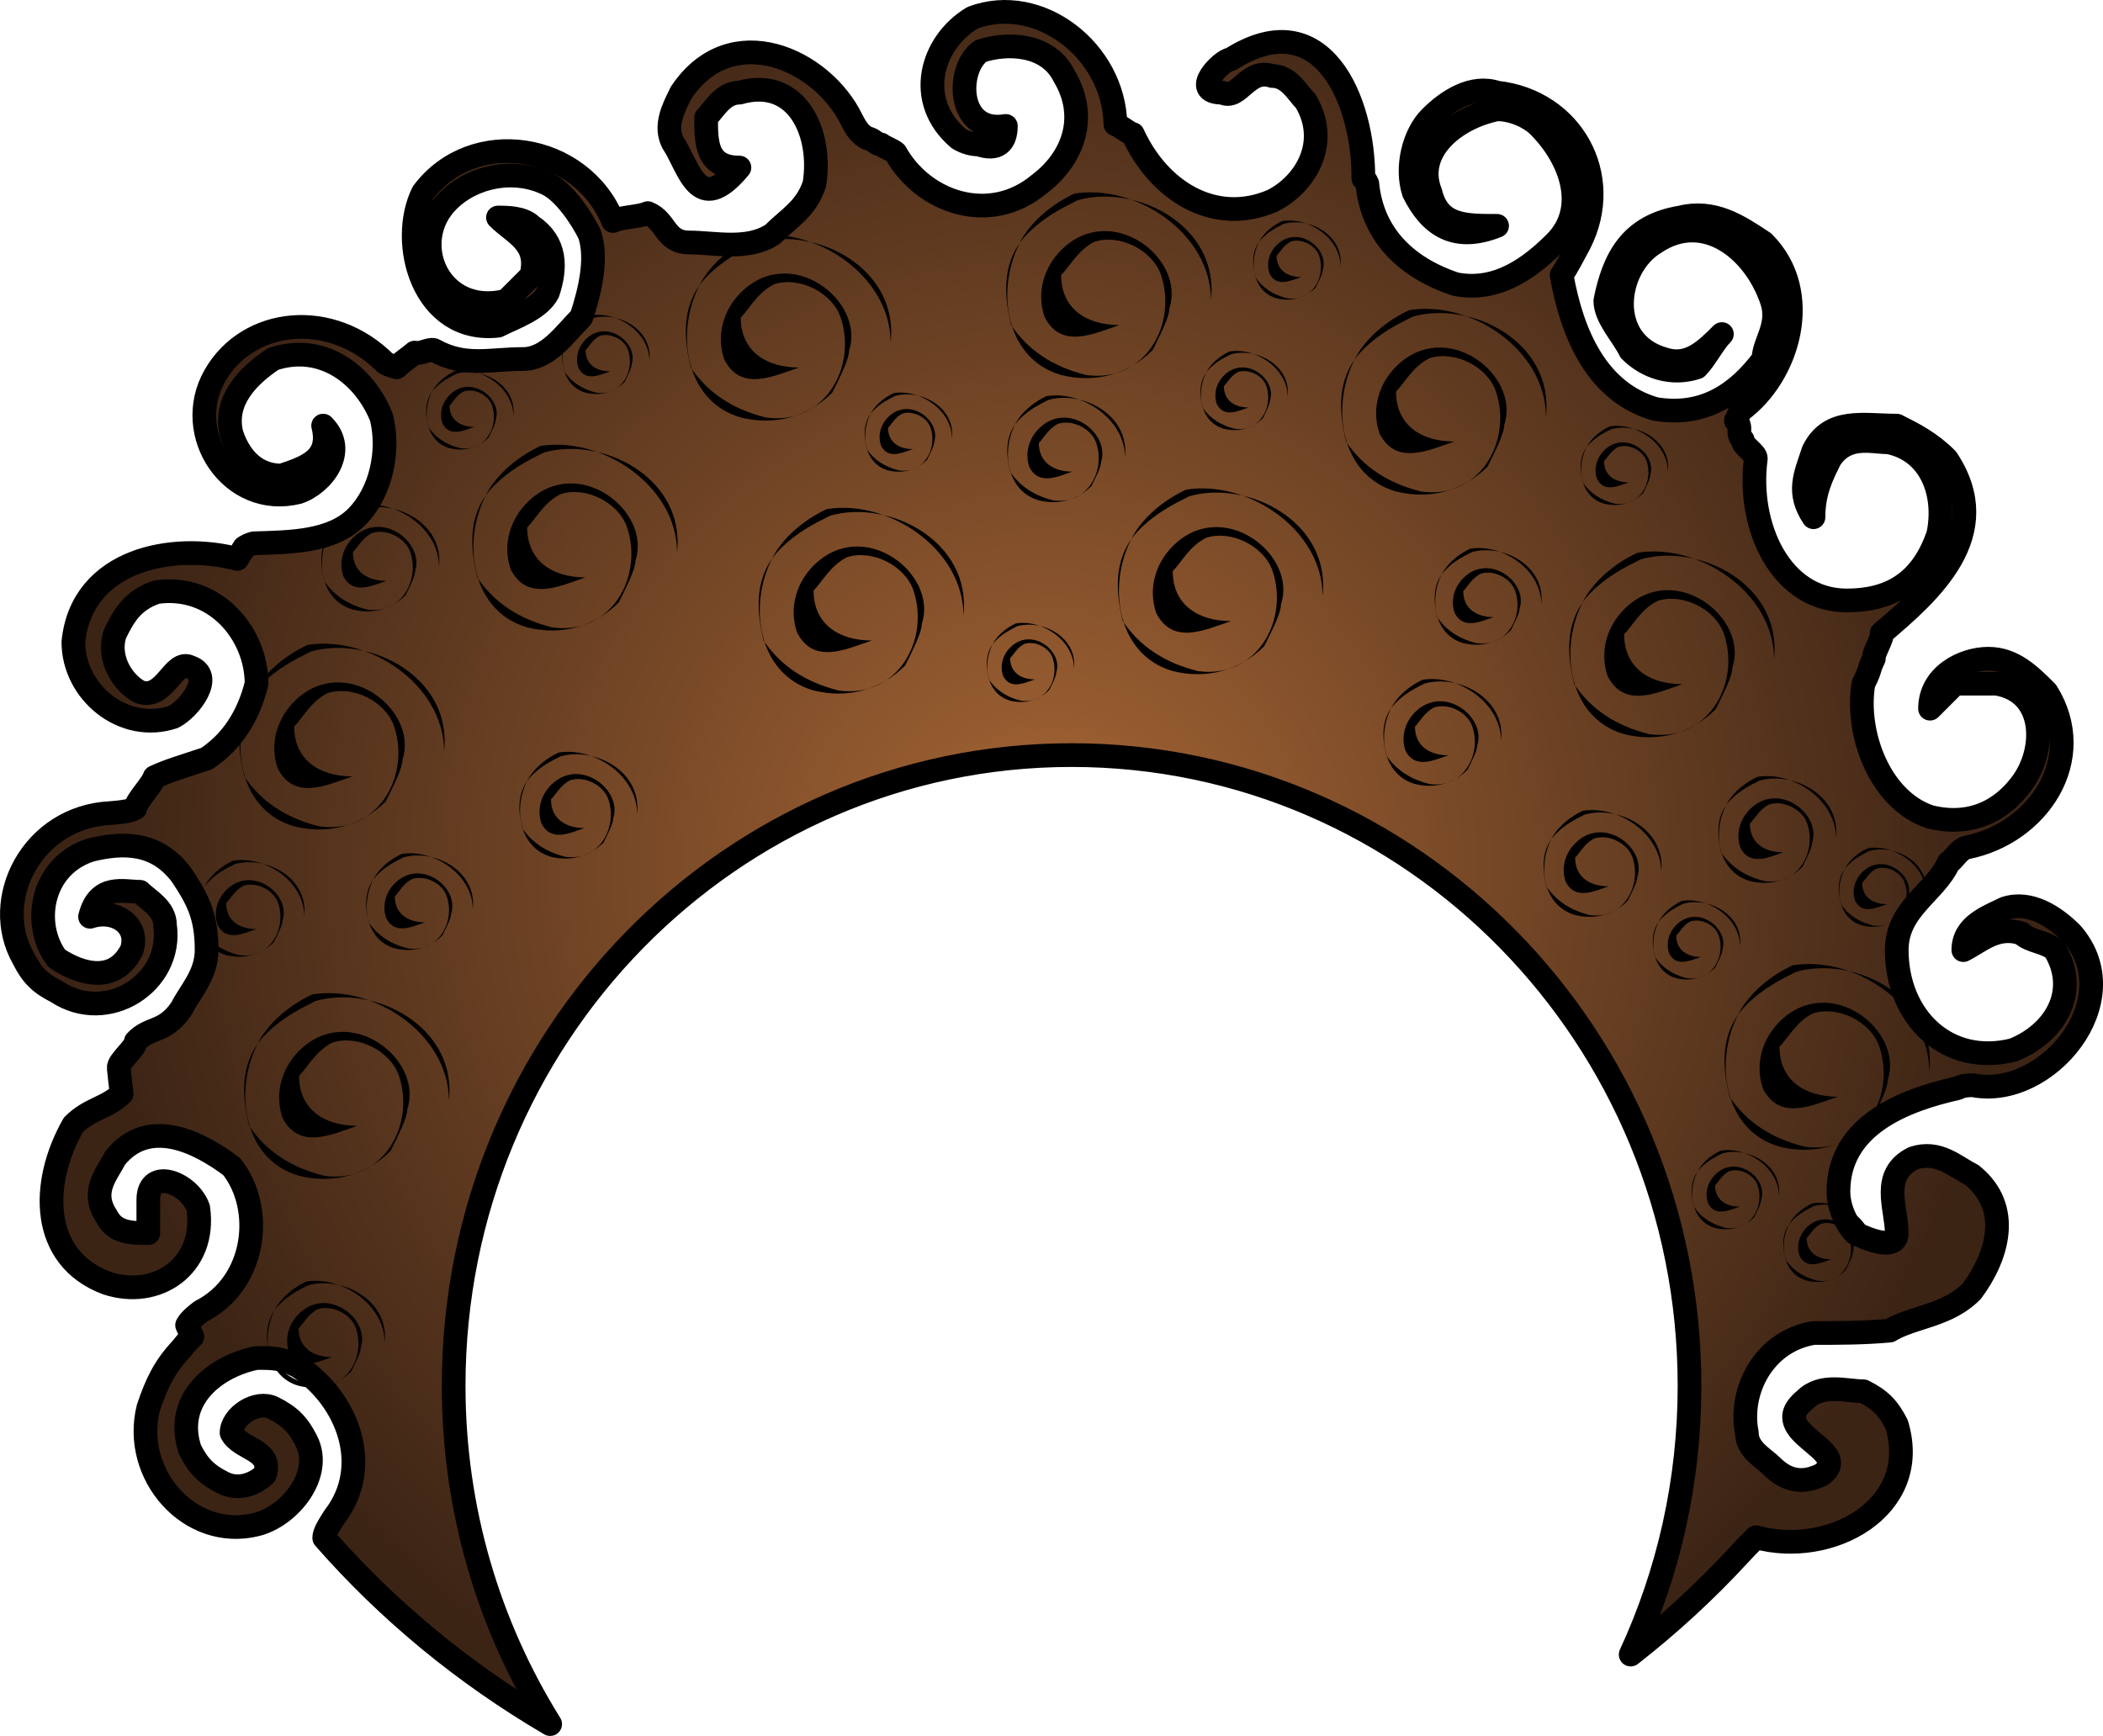 <?xml version="1.0" encoding="utf-8"?>
<!-- Generator: Adobe Illustrator 17.0.0, SVG Export Plug-In . SVG Version: 6.00 Build 0)  -->
<!DOCTYPE svg PUBLIC "-//W3C//DTD SVG 1.1//EN" "http://www.w3.org/Graphics/SVG/1.1/DTD/svg11.dtd">
<svg version="1.1" id="Layer_1" xmlns="http://www.w3.org/2000/svg" xmlns:xlink="http://www.w3.org/1999/xlink" x="0px" y="0px"
     width="266.162px" height="219.737px" viewBox="0 0 266.162 219.737" enable-background="new 0 0 266.162 219.737"
     xml:space="preserve">
<g>
    <radialGradient id="SVGID_1_" cx="133.081" cy="109.869" r="120.535" gradientUnits="userSpaceOnUse">
        <stop  offset="0" style="stop-color:#A76635"/>
        <stop  offset="1" style="stop-color:#3C2415"/>
    </radialGradient>
    <path fill="url(#SVGID_1_)" stroke="#000000" stroke-width="3" stroke-linecap="round" stroke-linejoin="round" d="M123.884,18.284
        c2.366,0.82,3.42-0.234,3.42-2.342c-6.322,1.054-6.322-7.376-3.161-9.484c3.161-1.054,8.43-1.054,10.537,3.161
        c3.161,5.269,1.054,10.537-3.161,13.699c-6.322,5.269-14.699,2.254-18.177-3.978c-0.42-0.371-1.478-0.734-1.844-1.054
        c-0.442,0.073-1.225-0.832-1.664-0.755c-0.583-0.337-1.164-0.622-2.022-2.328c-3.69-7.692-15.281-12.96-21.604-3.477
        c-1.054,2.107-2.107,4.215-1.054,6.322c2.107,3.161,3.161,9.484,8.43,3.161c-4.215,0-4.215-3.161-4.215-6.322
        c1.054-1.054,2.107-3.161,4.215-3.161c7.376-2.107,10.537,5.269,9.484,11.591c-1.054,3.161-3.161,4.215-5.269,6.322
        c-3.161,2.107-7.376,1.054-10.537,1.054c-3.161,0-2.855-2.72-5.269-3.715c-1.026,0.465-3.404,0.503-4.413,0.995
        c-4.017-9.925-17.716-12.033-24.038-3.603c-3.161,6.322,0,17.914,9.484,16.86c2.107-1.054,5.269-2.107,6.322-4.215
        c1.054-3.161,1.054-6.322-2.107-8.43c-1.054-1.054-3.161-1.054-4.215-1.054c2.107,2.107,5.269,3.161,4.215,7.376
        c-1.054,1.054-2.107,2.107-3.161,3.161c-8.43,2.107-12.645-7.376-7.376-12.645c3.161-3.161,8.43-4.215,12.645-2.107
        c2.107,1.054,4.215,4.215,5.269,6.322c1.054,3.161,0,7.376-1.054,10.537c-2.107,2.107-4.215,5.269-7.376,5.269
        c-4.215,0-7.376,1.054-11.287-1.145c-0.576-0.173-1.747,0.576-2.412,0.328c-1.048,0.883-1.305,0.948-2.316,1.866
        c-0.444-0.179-0.786-0.19-1.409-0.543c-6.812-6.829-17.35-5.775-21.564,1.601s2.107,16.86,10.537,14.752
        c3.161-1.054,6.322-5.269,3.161-8.43c1.054,4.215-2.107,5.269-5.269,6.322c-3.161,0-5.269-2.107-6.322-5.269
        c-1.054-4.215,2.107-7.376,5.269-9.484c6.322-2.107,11.591,2.107,13.699,7.376c1.054,4.215,0,9.484-3.161,12.645
        c-3.161,3.161-8.43,3.161-13.003,3.304c-0.568,0.149-0.895,0.334-1.194,0.533c-0.305,0.479-0.605,0.962-0.901,1.446
        c-8.084-2.122-19.675-0.014-20.729,10.523c0,6.322,6.322,11.591,12.645,9.484c2.107-1.054,5.269-5.269,2.107-6.322
        c-2.107-1.054-3.161,4.215-6.322,3.161c-2.107-1.054-4.215-4.215-3.161-7.376c1.054-2.107,2.107-4.215,5.269-5.269
        c7.376-1.054,12.645,5.269,12.645,11.591c-1.054,4.215-3.161,7.376-6.322,9.484c-3.161,1.054-4.836,1.524-6.586,2.344
        c-0.389,1.107-2.184,2.804-2.439,3.929c-0.407,0.22-0.848,0.446-3.136,0.622c-9.967,0.481-15.236,11.018-11.021,18.394
        c1.054,2.107,2.107,3.161,4.215,4.215c6.322,4.215,14.752-1.054,13.699-8.43c0-2.107-2.107-3.161-3.161-4.215
        c-2.107,0-5.269-1.054-6.322,3.161c3.161-1.054,6.322,1.054,5.269,4.215c-2.107,4.215-6.322,3.161-9.484,1.054
        c-3.161-4.215-2.107-11.591,4.215-13.699c4.215-1.054,8.43-1.054,11.591,3.161c2.107,3.161,3.161,5.269,3.161,9.484
        c0,3.161-2.107,5.269-3.161,7.376c-2.107,3.161-4.035,2.283-5.796,4.188c-0.008,0.832-2.239,2.532-2.161,3.351
        c0.105,1.091,0.226,2.177,0.365,3.258c-1.892,1.848-4,1.848-6.107,3.955c-4.215,7.376-4.215,16.86,4.215,20.021
        c6.322,2.107,12.645-2.107,11.591-9.484c-1.054-3.161-6.322-5.269-6.322-1.054c0,1.054,0,3.161,0,4.215
        c-2.107,0-4.215,0-5.269-2.107c-2.107-3.161,0-5.269,1.054-7.376c4.215-5.269,10.537-2.107,14.752,1.054
        c4.215,5.269,3.161,14.752-3.871,18.332c-1.28,0.973-1.531,1.371-1.758,1.75c0.218,0.484,0.438,0.966,0.664,1.447
        c-0.699,0.657-0.962,1.031-1.39,1.555c-2.074,2.205-3.128,4.313-4.182,7.474c-2.107,8.43,5.269,16.86,13.699,14.752
        c4.215-1.054,8.43-6.322,6.322-10.537c-1.054-2.107-2.107-3.161-4.215-4.215c-2.107-1.054-5.269,1.054-5.269,3.161
        c1.054,2.107,5.269,2.107,4.215,5.269c-1.054,1.054-3.161,2.107-5.269,1.054c-2.107-1.054-3.161-2.107-4.215-4.215
        c-2.107-6.322,3.161-10.537,8.43-11.591c2.107,0,3.161,0,5.269,1.054c6.322,4.215,9.484,12.645,4.618,19.012
        c-1.218,1.837-1.307,2.319-1.319,2.72c8.082,9.231,17.741,17.204,28.593,23.557c-7.722-12.376-12.215-27.056-12.215-42.817
        c0-44.092,35.016-79.837,78.209-79.837c43.193,0,78.207,35.745,78.207,79.837c0,12.169-2.678,23.696-7.448,34.017
        c4.925-3.848,9.506-8.067,13.697-12.613c0.698-0.757,1.411-1.508,2.166-2.241c9.38,2.601,20.971-3.721,17.81-14.258
        c-1.054-2.107-2.107-3.161-4.215-4.215c-2.107,0-5.269-1.054-7.376,1.054c-5.269,4.215,6.322,6.322,2.107,9.484
        c-2.107,1.054-4.215,1.054-6.322-1.054c-1.054-1.054-3.161-2.107-3.161-4.215c-1.054-5.269,2.107-11.591,8.43-12.645
        c3.161,0,6.322,0,9.651-0.301c0.997-0.602,2.131-1.004,3.317-1.388c2.369-0.77,4.946-1.472,7.053-3.579
        c3.161-4.215,5.269-10.537,0-14.752c-2.107-1.054-4.215-3.161-7.376-2.107c-4.215,2.107-2.107,6.322-2.107,9.484
        c0,2.107-3.161,1.054-5.269,0c-1.054-1.054-2.107-3.161-2.107-5.269c0-8.43,8.43-11.591,15.052-13.07
        c0.367-0.177,0.738-0.365,1.95-0.382c9.342,1.862,19.879-10.783,12.503-19.213c-2.107-2.107-5.269-4.215-8.43-3.161
        c-2.107,1.054-5.269,2.107-5.269,5.269c2.107-1.054,4.215-3.161,7.376-2.107c1.054,1.054,3.161,1.054,4.215,2.107
        c3.161,5.269,0,10.537-5.269,12.645c-8.43,2.107-14.752-4.215-14.752-12.645c0-5.269,4.863-7.261,6.586-11.091
        c0.515-0.214,1.244-1.623,2.239-1.896c9.088-1.766,15.411-11.249,10.142-19.679c-2.107-2.107-4.215-4.215-7.376-4.215
        c-3.161,0-7.376,2.107-7.376,6.322c1.054-1.054,2.107-2.107,3.161-3.161c2.107,0,3.161,0,5.269,0
        c6.322,1.054,6.322,8.43,3.161,12.645c-3.161,4.215-7.376,5.269-11.591,4.215c-6.322-2.107-9.484-10.537-8.43-16.86
        c1.054-2.107,0.537-1.558,1.317-3.188c-0.146-0.59,1.231-2.725,0.994-3.216c6.119-5.187,14.549-12.563,8.226-22.047
        c-2.107-2.107-4.215-3.161-6.322-4.215c-4.215,0-8.43-1.054-10.537,3.161c-1.054,3.161-2.107,5.269,0,8.43
        c0-3.161,1.054-5.269,2.107-7.376c2.107-3.161,5.269-2.107,7.376-2.107c5.269,1.054,7.376,6.322,6.322,11.591
        c-2.107,6.322-6.322,8.43-11.591,8.43c-8.43,0-12.645-9.484-11.513-17.952c0.084-0.646-1.767-1.677-1.659-2.36
        c-0.895-1.035,0.068-1.456-0.865-2.458c0.285-0.438,0.306-0.755,0.555-1.235c6.106-4.446,9.268-14.984,2.945-21.306
        c-3.161-2.107-6.322-4.215-10.537-3.161c-6.322,1.054-8.43,5.269-9.484,10.537c0,2.107,2.107,4.215,3.161,6.322
        c2.107,2.107,5.269,3.161,8.43,2.107c1.054-1.054,2.107-3.161,3.161-4.215c-2.107,2.107-4.215,4.215-7.376,3.161
        c-7.376-2.107-6.322-11.591-1.054-14.752c6.322-4.215,12.645,1.054,14.752,7.376c1.054,3.161-1.054,5.269-1.054,7.376
        c-3.161,4.215-7.376,7.376-13.699,6.322c-7.376-2.107-10.537-9.484-11.852-16.935c0.388-0.597,0.713-1.154,1.066-1.79
        c0.352-0.636,0.73-1.352,1.219-2.265c4.297-8.514-0.971-17.997-10.455-19.051c-3.161-1.054-6.322,1.054-8.43,3.161
        c-2.107,2.107-3.161,6.322-2.107,9.484c2.107,4.215,5.269,6.322,10.537,4.215c-4.215,0-7.376,0-8.43-4.215
        c-2.107-5.269,3.161-9.484,8.43-10.537c2.107,0,4.215,1.054,5.269,2.107c4.215,4.215,6.322,10.537,2.107,14.752
        c-3.161,3.161-7.376,6.322-12.645,5.269c-6.322-2.107-10.537-6.322-11.154-12.705c-0.21-0.482-0.359-0.623-0.505-0.674
        c0.068-9.803-5.201-22.447-16.792-15.071c-1.054,0-5.269,4.215-1.054,4.215c2.107,1.054,3.161-3.161,6.322-2.107
        c2.107,0,3.161,2.107,4.215,3.161c3.161,5.269,0,10.537-4.215,12.645c-7.376,3.161-14.385-1.312-17.65-8.457
        c-0.611-0.151-1.597-1.064-2.205-1.244c-0.166-9.267-9.649-16.643-18.079-13.482c-5.269,3.161-7.376,10.537-1.737,15.313
        C122.191,18.04,123.063,18.294,123.884,18.284z"/>
    <path d="M226.881,122.188c7.819-1.279,17.302,5.043,17.302,13.473c1.054-9.484-9.484-14.752-16.86-12.645
        c-2.107,1.054-4.215,2.107-6.322,4.215c-3.161,3.161-3.161,7.376-2.107,11.591c2.107,3.161,5.269,5.269,9.484,6.322
        c7.376,1.054,11.591-6.322,9.484-12.645c-1.054-3.161-5.269-5.269-8.43-4.215c-2.107,1.054-3.161,3.161-4.215,4.215
        c0,4.215,3.161,6.322,7.376,6.322c-3.161,1.054-7.376,3.161-9.484-1.054c-1.054-3.161,0-6.322,2.107-8.43
        c6.322-6.322,15.806,1.054,13.699,7.376c0,1.054-1.054,3.161-2.107,5.269c-3.161,3.161-7.376,4.215-11.591,3.161
        c-7.376-2.107-8.43-11.591-4.754-17.584C221.928,125.286,224.327,123.384,226.881,122.188z"/>
    <path d="M207.223,69.971c7.819-1.279,17.302,5.043,17.302,13.473c1.054-9.484-9.484-14.752-16.86-12.645
        c-2.107,1.054-4.215,2.107-6.322,4.215c-3.161,3.161-3.161,7.376-2.107,11.591c2.107,3.161,5.269,5.269,9.484,6.322
        c7.376,1.054,11.591-6.322,9.484-12.645c-1.054-3.161-5.269-5.269-8.43-4.215c-2.107,1.054-3.161,3.161-4.215,4.215
        c0,4.215,3.161,6.322,7.376,6.322c-3.161,1.054-7.376,3.161-9.484-1.054c-1.054-3.161,0-6.322,2.107-8.43
        c6.322-6.322,15.806,1.054,13.699,7.376c0,1.054-1.054,3.161-2.107,5.269c-3.161,3.161-7.376,4.215-11.591,3.161
        c-7.376-2.107-8.43-11.591-4.754-17.584C202.27,73.069,204.669,71.167,207.223,69.971z"/>
    <path d="M150.09,61.985c7.819-1.279,17.302,5.043,17.302,13.473c1.054-9.484-9.484-14.752-16.86-12.645
        c-2.107,1.054-4.215,2.107-6.322,4.215c-3.161,3.161-3.161,7.376-2.107,11.591c2.107,3.161,5.269,5.269,9.484,6.322
        c7.376,1.054,11.591-6.322,9.484-12.645c-1.054-3.161-5.269-5.269-8.43-4.215c-2.107,1.054-3.161,3.161-4.215,4.215
        c0,4.215,3.161,6.322,7.376,6.322c-3.161,1.054-7.376,3.161-9.484-1.054c-1.054-3.161,0-6.322,2.107-8.43
        c6.322-6.322,15.806,1.054,13.699,7.376c0,1.054-1.054,3.161-2.107,5.269c-3.161,3.161-7.376,4.215-11.591,3.161
        c-7.376-2.107-8.43-11.591-4.754-17.584C145.139,65.083,147.538,63.181,150.09,61.985z"/>
    <path d="M178.35,39.256c7.819-1.279,17.302,5.043,17.302,13.473c1.054-9.484-9.484-14.752-16.86-12.645
        c-2.107,1.054-4.215,2.107-6.322,4.215c-3.161,3.161-3.161,7.376-2.107,11.591c2.107,3.161,5.269,5.269,9.484,6.322
        c7.376,1.054,11.591-6.322,9.484-12.645c-1.054-3.161-5.269-5.269-8.43-4.215c-2.107,1.054-3.161,3.161-4.215,4.215
        c0,4.215,3.161,6.322,7.376,6.322c-3.161,1.054-7.376,3.161-9.484-1.054c-1.054-3.161,0-6.322,2.107-8.43
        c6.322-6.322,15.806,1.054,13.699,7.376c0,1.054-1.054,3.161-2.107,5.269c-3.161,3.161-7.376,4.215-11.591,3.161
        c-7.376-2.107-8.43-11.591-4.754-17.584C173.397,42.353,175.796,40.451,178.35,39.256z"/>
    <path d="M135.962,24.512c7.819-1.279,17.302,5.043,17.302,13.473c1.054-9.484-9.484-14.752-16.86-12.645
        c-2.107,1.054-4.215,2.107-6.322,4.215c-3.161,3.161-3.161,7.376-2.107,11.591c2.107,3.161,5.269,5.269,9.484,6.322
        c7.376,1.054,11.591-6.322,9.484-12.645c-1.054-3.161-5.269-5.269-8.43-4.215c-2.107,1.054-3.161,3.161-4.215,4.215
        c0,4.215,3.161,6.322,7.376,6.322c-3.161,1.054-7.376,3.161-9.484-1.054c-1.054-3.161,0-6.322,2.107-8.43
        c6.322-6.322,15.806,1.054,13.699,7.376c0,1.054-1.054,3.161-2.107,5.269c-3.161,3.161-7.376,4.215-11.591,3.161
        c-7.376-2.107-8.43-11.591-4.754-17.584C131.01,27.609,133.409,25.707,135.962,24.512z"/>
    <path d="M68.387,56.456c7.819-1.279,17.302,5.043,17.302,13.473c1.054-9.484-9.484-14.752-16.86-12.645
        c-2.107,1.054-4.215,2.107-6.322,4.215c-3.161,3.161-3.161,7.376-2.107,11.591c2.107,3.161,5.269,5.269,9.484,6.322
        c7.376,1.054,11.591-6.322,9.484-12.645c-1.054-3.161-5.269-5.269-8.43-4.215c-2.107,1.054-3.161,3.161-4.215,4.215
        c0,4.215,3.161,6.322,7.376,6.322c-3.161,1.054-7.376,3.161-9.484-1.054c-1.054-3.161,0-6.322,2.107-8.43
        c6.322-6.322,15.806,1.054,13.699,7.376c0,1.054-1.054,3.161-2.107,5.269c-3.161,3.161-7.376,4.215-11.591,3.161
        c-7.376-2.107-8.43-11.591-4.754-17.584C63.435,59.554,65.835,57.652,68.387,56.456z"/>
    <path d="M70.69,95.262c4.493-0.735,9.942,2.898,9.942,7.741c0.605-5.449-5.449-8.477-9.688-7.266
        c-1.21,0.606-2.421,1.211-3.633,2.422c-1.816,1.816-1.816,4.238-1.21,6.66c1.21,1.817,3.027,3.027,5.449,3.633
        c4.239,0.606,6.66-3.633,5.449-7.266c-0.605-1.816-3.027-3.027-4.843-2.422c-1.212,0.606-1.817,1.816-2.422,2.422
        c0,2.422,1.816,3.633,4.238,3.633c-1.815,0.606-4.238,1.817-5.449-0.605c-0.606-1.817,0-3.633,1.211-4.844
        c3.633-3.633,9.082,0.605,7.871,4.238c0,0.606-0.606,1.816-1.211,3.027c-1.816,1.816-4.238,2.422-6.66,1.816
        c-4.239-1.211-4.845-6.66-2.732-10.104C67.843,97.041,69.222,95.948,70.69,95.262z"/>
    <path d="M180.038,86.047c4.493-0.735,9.943,2.898,9.943,7.741c0.605-5.449-5.45-8.477-9.688-7.266
        c-1.211,0.606-2.421,1.211-3.633,2.422c-1.815,1.816-1.815,4.238-1.21,6.66c1.21,1.817,3.027,3.027,5.45,3.633
        c4.238,0.606,6.66-3.633,5.449-7.266c-0.606-1.816-3.027-3.027-4.844-2.422c-1.211,0.606-1.817,1.816-2.422,2.422
        c0,2.422,1.817,3.633,4.239,3.633c-1.816,0.606-4.239,1.817-5.449-0.605c-0.606-1.817,0-3.633,1.21-4.844
        c3.633-3.633,9.082,0.605,7.872,4.238c0,0.606-0.606,1.816-1.212,3.027c-1.815,1.816-4.238,2.422-6.66,1.816
        c-4.238-1.211-4.844-6.66-2.731-10.104C177.191,87.827,178.57,86.733,180.038,86.047z"/>
    <path d="M222.426,98.333c4.493-0.735,9.943,2.898,9.943,7.741c0.605-5.449-5.45-8.477-9.688-7.266
        c-1.211,0.606-2.421,1.211-3.634,2.422c-1.815,1.816-1.815,4.238-1.21,6.66c1.21,1.817,3.027,3.027,5.45,3.633
        c4.238,0.606,6.66-3.633,5.449-7.266c-0.606-1.816-3.027-3.027-4.844-2.422c-1.211,0.606-1.817,1.816-2.422,2.422
        c0,2.422,1.817,3.632,4.239,3.632c-1.816,0.606-4.239,1.817-5.449-0.605c-0.606-1.817,0-3.633,1.21-4.844
        c3.632-3.633,9.082,0.605,7.872,4.238c0,0.606-0.606,1.816-1.212,3.027c-1.815,1.816-4.238,2.422-6.66,1.816
        c-4.238-1.211-4.844-6.66-2.731-10.104C219.579,100.113,220.958,99.02,222.426,98.333z"/>
    <path d="M200.31,102.634c4.493-0.735,9.943,2.898,9.943,7.741c0.605-5.449-5.45-8.477-9.687-7.266
        c-1.211,0.606-2.422,1.211-3.634,2.422c-1.816,1.816-1.816,4.238-1.211,6.66c1.211,1.817,3.027,3.027,5.45,3.633
        c4.238,0.606,6.66-3.633,5.45-7.266c-0.606-1.816-3.027-3.027-4.845-2.422c-1.21,0.606-1.816,1.816-2.421,2.422
        c0,2.422,1.816,3.633,4.239,3.633c-1.817,0.606-4.239,1.817-5.45-0.605c-0.605-1.817,0-3.633,1.211-4.844
        c3.632-3.633,9.081,0.605,7.871,4.238c0,0.606-0.605,1.816-1.211,3.027c-1.816,1.816-4.239,2.422-6.66,1.816
        c-4.239-1.211-4.844-6.66-2.732-10.104C197.464,104.413,198.843,103.32,200.31,102.634z"/>
    <path d="M38.745,162.222c4.493-0.735,9.942,2.898,9.942,7.741c0.605-5.449-5.449-8.477-9.687-7.266
        c-1.21,0.606-2.422,1.211-3.633,2.422c-1.817,1.816-1.817,4.238-1.211,6.66c1.211,1.817,3.027,3.027,5.449,3.633
        c4.239,0.606,6.66-3.633,5.45-7.266c-0.605-1.816-3.027-3.027-4.844-2.422c-1.211,0.606-1.816,1.816-2.421,2.422
        c0,2.422,1.815,3.633,4.238,3.633c-1.816,0.606-4.238,1.817-5.45-0.605c-0.605-1.817,0-3.633,1.212-4.844
        c3.632-3.633,9.081,0.605,7.87,4.238c0,0.606-0.605,1.816-1.21,3.027c-1.817,1.816-4.239,2.422-6.66,1.816
        c-4.24-1.211-4.845-6.66-2.733-10.104C35.9,164.002,37.279,162.908,38.745,162.222z"/>
    <path d="M45.618,63.97c4.493-0.735,9.942,2.898,9.942,7.741c0.605-5.449-5.449-8.477-9.688-7.266
        c-1.21,0.606-2.421,1.211-3.633,2.422c-1.816,1.816-1.816,4.238-1.21,6.66c1.21,1.817,3.027,3.027,5.449,3.633
        c4.239,0.606,6.66-3.633,5.449-7.266c-0.605-1.816-3.027-3.027-4.843-2.422c-1.212,0.606-1.817,1.816-2.422,2.422
        c0,2.422,1.816,3.633,4.237,3.633c-1.815,0.606-4.237,1.817-5.449-0.605c-0.606-1.817,0-3.633,1.211-4.844
        c3.632-3.633,9.082,0.605,7.871,4.238c0,0.606-0.606,1.816-1.211,3.027c-1.816,1.816-4.238,2.422-6.66,1.816
        c-4.239-1.211-4.845-6.66-2.732-10.104C42.772,65.75,44.151,64.656,45.618,63.97z"/>
    <path d="M132.436,50.146c4.493-0.735,9.943,2.898,9.943,7.741c0.605-5.449-5.45-8.477-9.688-7.266
        c-1.211,0.606-2.421,1.211-3.634,2.422c-1.815,1.816-1.815,4.238-1.21,6.66c1.21,1.817,3.027,3.027,5.45,3.633
        c4.238,0.606,6.66-3.633,5.449-7.266c-0.606-1.816-3.027-3.027-4.844-2.422c-1.211,0.606-1.817,1.816-2.422,2.422
        c0,2.422,1.817,3.632,4.239,3.632c-1.816,0.606-4.239,1.817-5.449-0.605c-0.606-1.817,0-3.633,1.21-4.844
        c3.632-3.633,9.082,0.605,7.872,4.238c0,0.606-0.606,1.816-1.212,3.027c-1.815,1.816-4.238,2.422-6.66,1.816
        c-4.238-1.211-4.844-6.66-2.731-10.104C129.59,51.926,130.969,50.832,132.436,50.146z"/>
    <path d="M50.833,108.093c4.07-0.666,9.006,2.625,9.006,7.013c0.549-4.937-4.936-7.68-8.777-6.582
        c-1.096,0.548-2.194,1.096-3.291,2.194c-1.645,1.646-1.645,3.839-1.097,6.034c1.097,1.646,2.742,2.742,4.936,3.291
        c3.84,0.549,6.034-3.291,4.937-6.582c-0.549-1.646-2.743-2.743-4.388-2.195c-1.098,0.549-1.646,1.646-2.194,2.195
        c0,2.194,1.644,3.291,3.838,3.291c-1.644,0.548-3.838,1.646-4.936-0.548c-0.548-1.646,0-3.291,1.098-4.388
        c3.291-3.291,8.227,0.548,7.13,3.839c0,0.548-0.548,1.645-1.098,2.743c-1.644,1.645-3.838,2.194-6.032,1.645
        c-3.84-1.097-4.39-6.034-2.476-9.154C48.255,109.705,49.504,108.714,50.833,108.093z"/>
    <path d="M29.495,108.946c4.071-0.666,9.008,2.625,9.008,7.013c0.547-4.937-4.937-7.68-8.778-6.582
        c-1.097,0.548-2.194,1.096-3.291,2.194c-1.645,1.645-1.645,3.839-1.097,6.034c1.097,1.646,2.742,2.742,4.937,3.291
        c3.838,0.548,6.032-3.291,4.936-6.582c-0.548-1.645-2.742-2.743-4.389-2.194c-1.097,0.549-1.645,1.645-2.194,2.194
        c0,2.194,1.646,3.291,3.84,3.291c-1.646,0.548-3.84,1.646-4.937-0.548c-0.548-1.646,0-3.291,1.097-4.388
        c3.291-3.291,8.228,0.548,7.131,3.839c0,0.548-0.548,1.645-1.097,2.743c-1.646,1.645-3.84,2.194-6.034,1.645
        c-3.839-1.097-4.388-6.034-2.475-9.154C26.917,110.558,28.167,109.567,29.495,108.946z"/>
    <path d="M186.063,69.456c4.07-0.666,9.007,2.625,9.007,7.013c0.548-4.937-4.937-7.68-8.778-6.582
        c-1.096,0.548-2.194,1.096-3.291,2.194c-1.644,1.646-1.644,3.839-1.097,6.034c1.097,1.646,2.743,2.742,4.937,3.291
        c3.839,0.548,6.033-3.291,4.937-6.582c-0.549-1.646-2.743-2.743-4.389-2.195c-1.098,0.549-1.645,1.646-2.194,2.195
        c0,2.194,1.645,3.291,3.839,3.291c-1.646,0.548-3.839,1.646-4.937-0.548c-0.547-1.646,0-3.291,1.098-4.388
        c3.291-3.291,8.227,0.548,7.13,3.839c0,0.548-0.547,1.645-1.097,2.743c-1.645,1.645-3.839,2.194-6.033,1.645
        c-3.839-1.097-4.389-6.034-2.475-9.154C183.485,71.068,184.734,70.077,186.063,69.456z"/>
    <path d="M236.391,107.365c3.331-0.545,7.37,2.148,7.37,5.739c0.449-4.04-4.039-6.284-7.182-5.387
        c-0.897,0.449-1.796,0.897-2.693,1.795c-1.347,1.346-1.347,3.142-0.898,4.937c0.898,1.347,2.245,2.244,4.04,2.694
        c3.143,0.449,4.937-2.694,4.04-5.386c-0.449-1.347-2.244-2.245-3.591-1.796c-0.897,0.449-1.346,1.346-1.795,1.796
        c0,1.795,1.346,2.692,3.142,2.692c-1.347,0.449-3.142,1.347-4.04-0.449c-0.449-1.347,0-2.693,0.898-3.59
        c2.692-2.693,6.732,0.448,5.835,3.142c0,0.449-0.449,1.346-0.897,2.244c-1.347,1.347-3.143,1.795-4.937,1.347
        c-3.143-0.898-3.591-4.937-2.025-7.49C234.28,108.684,235.303,107.873,236.391,107.365z"/>
    <path d="M212.858,114.039c3.33-0.545,7.37,2.148,7.37,5.739c0.449-4.04-4.04-6.284-7.183-5.386
        c-0.896,0.449-1.795,0.897-2.692,1.795c-1.346,1.346-1.346,3.142-0.897,4.937c0.897,1.347,2.243,2.244,4.04,2.694
        c3.141,0.449,4.936-2.694,4.039-5.386c-0.45-1.346-2.244-2.245-3.59-1.796c-0.899,0.449-1.348,1.347-1.796,1.796
        c0,1.795,1.347,2.693,3.142,2.693c-1.346,0.449-3.142,1.347-4.04-0.449c-0.449-1.347,0-2.693,0.898-3.59
        c2.693-2.693,6.733,0.448,5.835,3.142c0,0.449-0.449,1.346-0.898,2.244c-1.346,1.347-3.141,1.795-4.936,1.347
        c-3.142-0.898-3.591-4.937-2.026-7.49C210.748,115.358,211.77,114.547,212.858,114.039z"/>
    <path d="M128.559,78.914c3.33-0.545,7.37,2.148,7.37,5.739c0.449-4.04-4.04-6.284-7.183-5.387
        c-0.896,0.449-1.795,0.897-2.692,1.795c-1.346,1.346-1.346,3.142-0.897,4.937c0.897,1.347,2.243,2.244,4.04,2.694
        c3.141,0.449,4.936-2.694,4.039-5.386c-0.45-1.347-2.244-2.245-3.59-1.796c-0.899,0.449-1.348,1.346-1.796,1.796
        c0,1.795,1.347,2.692,3.142,2.692c-1.346,0.449-3.142,1.347-4.04-0.449c-0.449-1.347,0-2.693,0.898-3.59
        c2.693-2.693,6.733,0.448,5.835,3.142c0,0.449-0.449,1.346-0.898,2.244c-1.346,1.347-3.141,1.795-4.936,1.347
        c-3.142-0.898-3.591-4.937-2.026-7.49C126.449,80.233,127.471,79.423,128.559,78.914z"/>
    <path d="M113.105,49.761c3.33-0.545,7.37,2.148,7.37,5.739c0.449-4.04-4.04-6.284-7.183-5.386
        c-0.897,0.449-1.795,0.897-2.692,1.795c-1.347,1.346-1.347,3.142-0.898,4.937c0.898,1.347,2.244,2.244,4.04,2.694
        c3.142,0.449,4.936-2.694,4.039-5.386c-0.449-1.346-2.243-2.245-3.59-1.796c-0.898,0.449-1.347,1.347-1.796,1.796
        c0,1.795,1.347,2.693,3.143,2.693c-1.347,0.449-3.143,1.347-4.04-0.449c-0.449-1.347,0-2.693,0.897-3.59
        c2.693-2.693,6.733,0.448,5.835,3.142c0,0.449-0.449,1.346-0.897,2.244c-1.346,1.347-3.142,1.795-4.937,1.347
        c-3.142-0.898-3.591-4.937-2.025-7.49C110.994,51.08,112.016,50.269,113.105,49.761z"/>
    <path d="M203.726,53.976c3.33-0.545,7.37,2.148,7.37,5.739c0.449-4.04-4.04-6.284-7.183-5.386
        c-0.897,0.449-1.795,0.897-2.692,1.795c-1.347,1.346-1.347,3.142-0.898,4.937c0.898,1.347,2.244,2.244,4.04,2.694
        c3.142,0.449,4.936-2.694,4.039-5.386c-0.449-1.346-2.243-2.245-3.59-1.796c-0.898,0.449-1.347,1.347-1.796,1.796
        c0,1.795,1.347,2.693,3.143,2.693c-1.347,0.449-3.143,1.347-4.04-0.449c-0.449-1.347,0-2.693,0.897-3.59
        c2.693-2.693,6.733,0.448,5.835,3.142c0,0.449-0.449,1.346-0.897,2.244c-1.346,1.347-3.142,1.795-4.937,1.347
        c-3.142-0.898-3.591-4.937-2.025-7.49C201.615,55.295,202.637,54.484,203.726,53.976z"/>
    <path d="M162.278,27.983c3.33-0.545,7.37,2.148,7.37,5.739c0.449-4.04-4.04-6.284-7.183-5.386
        c-0.896,0.449-1.795,0.897-2.692,1.795c-1.346,1.346-1.346,3.142-0.897,4.937c0.897,1.347,2.243,2.244,4.04,2.694
        c3.141,0.449,4.936-2.694,4.039-5.386c-0.45-1.347-2.244-2.245-3.59-1.796c-0.899,0.449-1.348,1.346-1.796,1.796
        c0,1.795,1.347,2.692,3.142,2.692c-1.346,0.449-3.142,1.347-4.04-0.449c-0.449-1.347,0-2.693,0.898-3.59
        c2.693-2.693,6.733,0.448,5.835,3.142c0,0.449-0.449,1.346-0.898,2.244c-1.346,1.346-3.141,1.795-4.936,1.346
        c-3.142-0.898-3.591-4.937-2.026-7.49C160.169,29.302,161.191,28.492,162.278,27.983z"/>
    <path d="M155.604,44.492c3.331-0.545,7.37,2.148,7.37,5.739c0.449-4.04-4.039-6.284-7.182-5.386
        c-0.896,0.449-1.796,0.897-2.693,1.795c-1.346,1.346-1.346,3.142-0.897,4.937c0.897,1.347,2.244,2.244,4.04,2.694
        c3.142,0.449,4.937-2.694,4.04-5.386c-0.45-1.346-2.245-2.245-3.591-1.796c-0.898,0.449-1.347,1.347-1.795,1.796
        c0,1.795,1.346,2.693,3.141,2.693c-1.346,0.449-3.141,1.347-4.04-0.449c-0.449-1.347,0-2.693,0.899-3.59
        c2.692-2.693,6.732,0.448,5.835,3.142c0,0.449-0.449,1.346-0.898,2.244c-1.347,1.347-3.142,1.795-4.936,1.347
        c-3.143-0.898-3.591-4.937-2.026-7.49C153.495,45.811,154.517,45.001,155.604,44.492z"/>
    <path d="M74.818,39.926c3.33-0.545,7.37,2.148,7.37,5.739c0.449-4.04-4.04-6.284-7.183-5.387c-0.897,0.449-1.795,0.897-2.692,1.795
        c-1.347,1.346-1.347,3.142-0.898,4.937c0.898,1.347,2.244,2.244,4.04,2.694c3.142,0.449,4.936-2.694,4.039-5.386
        c-0.449-1.347-2.243-2.245-3.59-1.796c-0.898,0.449-1.347,1.346-1.796,1.796c0,1.795,1.347,2.692,3.143,2.692
        c-1.347,0.449-3.143,1.347-4.04-0.449c-0.449-1.347,0-2.693,0.897-3.59c2.693-2.693,6.733,0.448,5.835,3.142
        c0,0.449-0.449,1.346-0.897,2.244c-1.346,1.347-3.142,1.795-4.937,1.347c-3.142-0.898-3.591-4.937-2.025-7.49
        C72.708,41.245,73.73,40.434,74.818,39.926z"/>
    <path d="M57.607,46.951c3.331-0.545,7.37,2.148,7.37,5.739c0.449-4.04-4.039-6.284-7.182-5.386
        c-0.896,0.449-1.796,0.897-2.693,1.795c-1.346,1.346-1.346,3.142-0.897,4.937c0.897,1.347,2.244,2.244,4.04,2.694
        c3.142,0.449,4.937-2.694,4.04-5.386c-0.45-1.347-2.245-2.245-3.591-1.796c-0.898,0.449-1.347,1.346-1.795,1.796
        c0,1.795,1.346,2.692,3.141,2.692c-1.346,0.449-3.141,1.347-4.04-0.449c-0.449-1.347,0-2.693,0.899-3.59
        c2.692-2.693,6.732,0.448,5.835,3.142c0,0.449-0.449,1.346-0.898,2.244c-1.347,1.346-3.142,1.795-4.936,1.346
        c-3.143-0.898-3.591-4.937-2.026-7.49C55.497,48.269,56.52,47.459,57.607,46.951z"/>
    <path d="M229.366,152.324c3.331-0.545,7.37,2.148,7.37,5.739c0.449-4.04-4.039-6.284-7.182-5.386
        c-0.896,0.449-1.796,0.897-2.693,1.795c-1.346,1.346-1.346,3.142-0.897,4.937c0.897,1.347,2.244,2.244,4.04,2.694
        c3.142,0.449,4.937-2.694,4.04-5.386c-0.45-1.347-2.245-2.245-3.591-1.796c-0.898,0.449-1.347,1.346-1.795,1.796
        c0,1.795,1.346,2.692,3.141,2.692c-1.346,0.449-3.141,1.347-4.04-0.449c-0.449-1.347,0-2.693,0.899-3.59
        c2.692-2.693,6.732,0.448,5.835,3.142c0,0.449-0.449,1.346-0.898,2.244c-1.347,1.346-3.142,1.795-4.936,1.346
        c-3.143-0.898-3.591-4.937-2.026-7.49C227.256,153.643,228.279,152.833,229.366,152.324z"/>
    <path d="M217.775,145.651c3.331-0.545,7.37,2.148,7.37,5.739c0.449-4.04-4.039-6.284-7.182-5.386
        c-0.896,0.449-1.796,0.897-2.693,1.795c-1.346,1.346-1.346,3.142-0.897,4.937c0.897,1.347,2.244,2.244,4.04,2.694
        c3.142,0.449,4.937-2.694,4.04-5.386c-0.45-1.346-2.245-2.245-3.591-1.796c-0.898,0.449-1.347,1.347-1.795,1.796
        c0,1.795,1.346,2.693,3.141,2.693c-1.346,0.449-3.141,1.347-4.04-0.449c-0.449-1.347,0-2.693,0.899-3.59
        c2.692-2.693,6.732,0.448,5.835,3.142c0,0.449-0.449,1.346-0.898,2.244c-1.347,1.347-3.142,1.795-4.936,1.347
        c-3.143-0.898-3.591-4.937-2.026-7.49C215.665,146.97,216.688,146.159,217.775,145.651z"/>
    <path d="M104.632,64.443c7.819-1.279,17.302,5.043,17.302,13.473c1.054-9.484-9.484-14.752-16.86-12.645
        c-2.107,1.054-4.215,2.107-6.322,4.215c-3.161,3.161-3.161,7.376-2.107,11.591c2.107,3.161,5.269,5.269,9.484,6.322
        c7.376,1.054,11.591-6.322,9.484-12.645c-1.054-3.161-5.269-5.269-8.43-4.215c-2.107,1.054-3.161,3.161-4.215,4.215
        c0,4.215,3.161,6.322,7.376,6.322c-3.161,1.054-7.376,3.161-9.484-1.054c-1.054-3.161,0-6.322,2.107-8.43
        c6.322-6.322,15.806,1.054,13.699,7.376c0,1.054-1.054,3.161-2.107,5.269c-3.161,3.161-7.376,4.215-11.591,3.161
        c-7.376-2.107-8.43-11.591-4.754-17.584C99.68,67.54,102.079,65.638,104.632,64.443z"/>
    <path d="M95.418,29.888c7.819-1.279,17.302,5.043,17.302,13.473c1.054-9.484-9.484-14.752-16.86-12.645
        c-2.107,1.054-4.215,2.107-6.322,4.215c-3.161,3.161-3.161,7.376-2.107,11.591c2.107,3.161,5.269,5.269,9.484,6.322
        c7.376,1.054,11.591-6.322,9.484-12.645c-1.054-3.161-5.269-5.269-8.43-4.215c-2.107,1.054-3.161,3.161-4.215,4.215
        c0,4.215,3.161,6.322,7.376,6.322c-3.161,1.054-7.376,3.161-9.484-1.054c-1.054-3.161,0-6.322,2.107-8.43
        c6.322-6.322,15.806,1.054,13.699,7.376c0,1.054-1.054,3.161-2.107,5.269c-3.161,3.161-7.376,4.215-11.591,3.161
        c-7.376-2.107-8.43-11.591-4.754-17.584C90.465,32.985,92.863,31.083,95.418,29.888z"/>
    <path d="M39.514,125.874c7.819-1.279,17.302,5.043,17.302,13.473c1.054-9.484-9.484-14.752-16.86-12.645
        c-2.107,1.054-4.215,2.107-6.322,4.215c-3.161,3.161-3.161,7.376-2.107,11.591c2.107,3.161,5.269,5.269,9.484,6.322
        c7.376,1.054,11.591-6.322,9.484-12.645c-1.054-3.161-5.269-5.269-8.43-4.215c-2.107,1.054-3.161,3.161-4.215,4.215
        c0,4.215,3.161,6.322,7.376,6.322c-3.161,1.054-7.376,3.161-9.484-1.054c-1.054-3.161,0-6.322,2.107-8.43
        c6.322-6.322,15.806,1.054,13.699,7.376c0,1.054-1.054,3.161-2.107,5.269c-3.161,3.161-7.376,4.215-11.591,3.161
        c-7.376-2.107-8.43-11.591-4.754-17.584C34.562,128.972,36.961,127.07,39.514,125.874z"/>
    <path d="M38.901,81.644c7.819-1.279,17.302,5.043,17.302,13.473c1.054-9.484-9.484-14.752-16.86-12.645
        c-2.107,1.054-4.215,2.107-6.322,4.215c-3.161,3.161-3.161,7.376-2.107,11.591c2.107,3.161,5.269,5.269,9.484,6.322
        c7.376,1.054,11.591-6.322,9.484-12.645c-1.054-3.161-5.269-5.269-8.43-4.215c-2.107,1.054-3.161,3.161-4.215,4.215
        c0,4.215,3.161,6.322,7.376,6.322c-3.161,1.054-7.376,3.161-9.484-1.054c-1.054-3.161,0-6.322,2.107-8.43
        c6.322-6.322,15.806,1.054,13.699,7.376c0,1.054-1.054,3.161-2.107,5.269c-3.161,3.161-7.376,4.215-11.591,3.161
        c-7.376-2.107-8.43-11.591-4.754-17.584C33.948,84.741,36.347,82.839,38.901,81.644z"/>
</g>
</svg>
